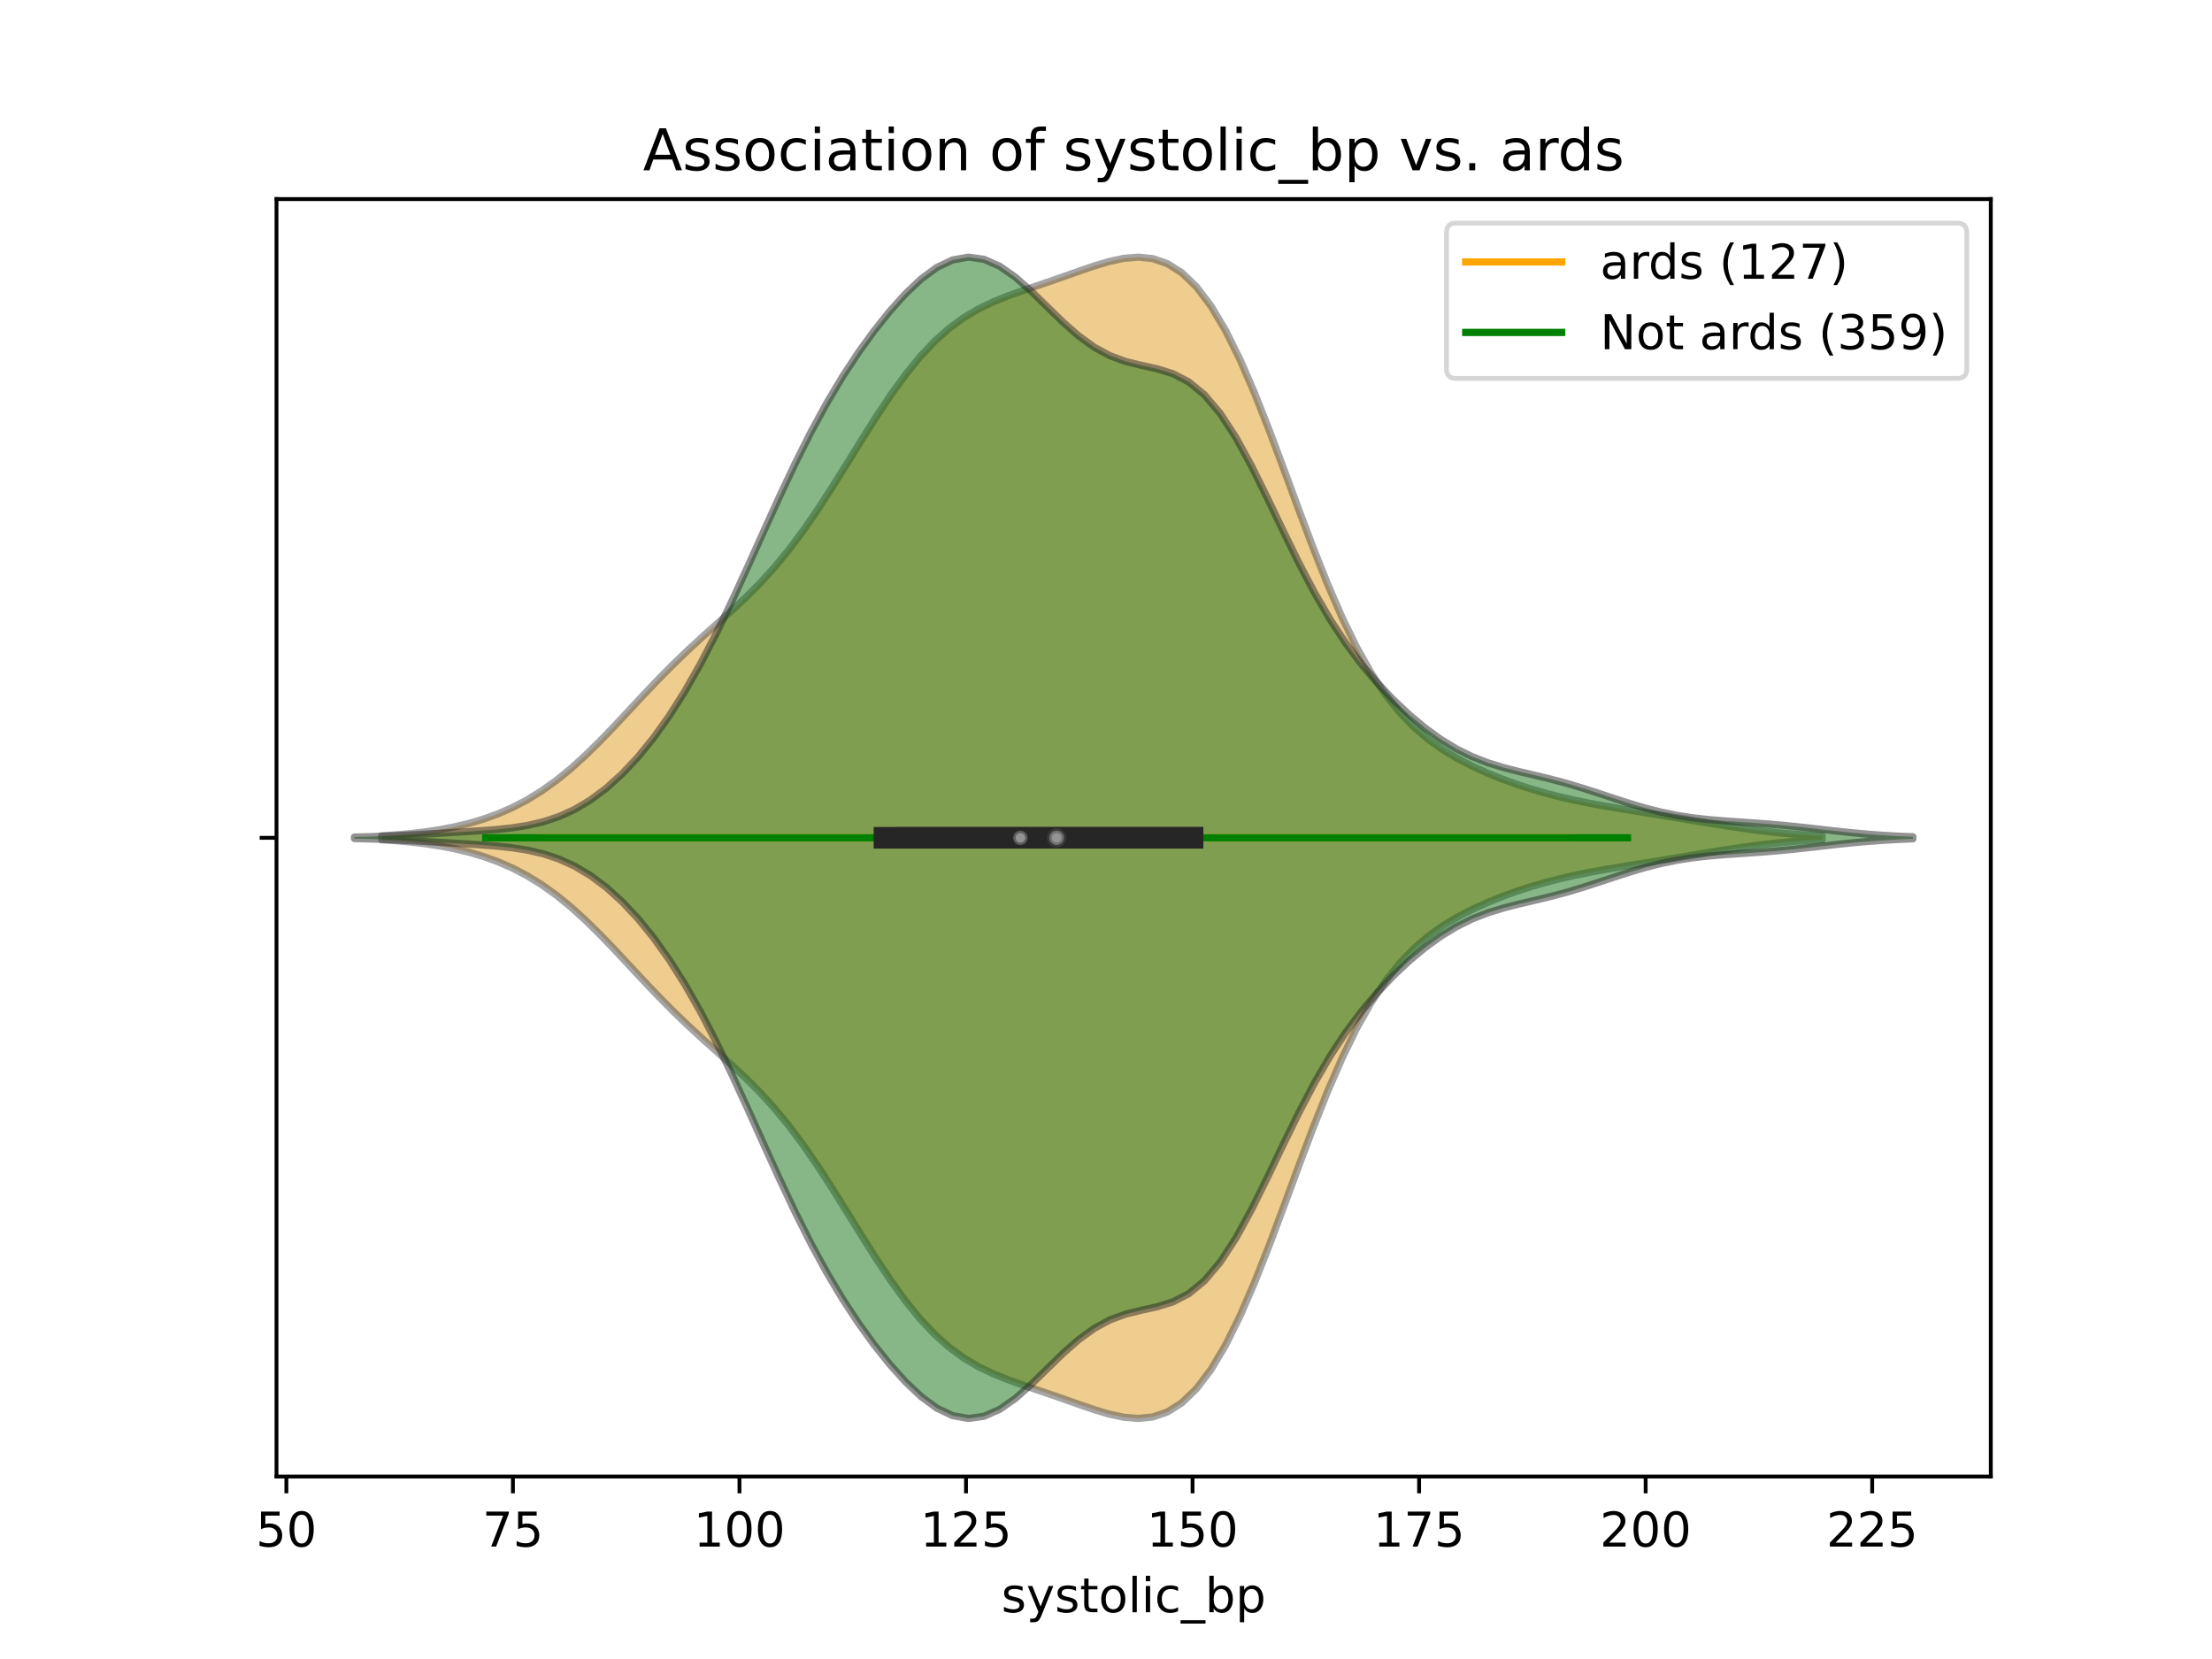<?xml version="1.0" encoding="utf-8" standalone="no"?>
<!DOCTYPE svg PUBLIC "-//W3C//DTD SVG 1.1//EN"
  "http://www.w3.org/Graphics/SVG/1.1/DTD/svg11.dtd">
<!-- Created with matplotlib (https://matplotlib.org/) -->
<svg height="345.6pt" version="1.1" viewBox="0 0 460.8 345.6" width="460.8pt" xmlns="http://www.w3.org/2000/svg" xmlns:xlink="http://www.w3.org/1999/xlink">
 <defs>
  <style type="text/css">
*{stroke-linecap:butt;stroke-linejoin:round;}
  </style>
 </defs>
 <g id="figure_1">
  <g id="patch_1">
   <path d="M 0 345.6 
L 460.8 345.6 
L 460.8 0 
L 0 0 
z
" style="fill:#ffffff;"/>
  </g>
  <g id="axes_1">
   <g id="patch_2">
    <path d="M 57.6 307.584 
L 414.72 307.584 
L 414.72 41.472 
L 57.6 41.472 
z
" style="fill:#ffffff;"/>
   </g>
   <g id="PolyCollection_1">
    <defs>
     <path d="M 79.516 -170.651 
L 79.516 -171.493 
L 82.547 -171.69 
L 85.578 -171.958 
L 88.609 -172.311 
L 91.64 -172.768 
L 94.671 -173.348 
L 97.702 -174.074 
L 100.734 -174.972 
L 103.765 -176.069 
L 106.796 -177.396 
L 109.827 -178.981 
L 112.858 -180.85 
L 115.889 -183.017 
L 118.92 -185.483 
L 121.951 -188.227 
L 124.982 -191.206 
L 128.013 -194.356 
L 131.044 -197.599 
L 134.075 -200.851 
L 137.106 -204.036 
L 140.137 -207.101 
L 143.168 -210.023 
L 146.199 -212.814 
L 149.23 -215.529 
L 152.261 -218.249 
L 155.292 -221.076 
L 158.323 -224.111 
L 161.354 -227.443 
L 164.385 -231.131 
L 167.417 -235.192 
L 170.448 -239.6 
L 173.479 -244.285 
L 176.51 -249.14 
L 179.541 -254.033 
L 182.572 -258.821 
L 185.603 -263.366 
L 188.634 -267.547 
L 191.665 -271.275 
L 194.696 -274.498 
L 197.727 -277.206 
L 200.758 -279.427 
L 203.789 -281.225 
L 206.82 -282.687 
L 209.851 -283.913 
L 212.882 -284.999 
L 215.913 -286.029 
L 218.944 -287.061 
L 221.975 -288.12 
L 225.006 -289.193 
L 228.037 -290.225 
L 231.068 -291.129 
L 234.1 -291.78 
L 237.131 -292.032 
L 240.162 -291.72 
L 243.193 -290.68 
L 246.224 -288.759 
L 249.255 -285.835 
L 252.286 -281.834 
L 255.317 -276.745 
L 258.348 -270.631 
L 261.379 -263.632 
L 264.41 -255.956 
L 267.441 -247.867 
L 270.472 -239.653 
L 273.503 -231.606 
L 276.534 -223.987 
L 279.565 -217.002 
L 282.596 -210.79 
L 285.627 -205.414 
L 288.658 -200.868 
L 291.689 -197.088 
L 294.72 -193.976 
L 297.751 -191.413 
L 300.783 -189.282 
L 303.814 -187.478 
L 306.845 -185.919 
L 309.876 -184.547 
L 312.907 -183.323 
L 315.938 -182.224 
L 318.969 -181.241 
L 322 -180.363 
L 325.031 -179.585 
L 328.062 -178.895 
L 331.093 -178.281 
L 334.124 -177.725 
L 337.155 -177.209 
L 340.186 -176.716 
L 343.217 -176.23 
L 346.248 -175.74 
L 349.279 -175.244 
L 352.31 -174.74 
L 355.341 -174.237 
L 358.372 -173.745 
L 361.403 -173.277 
L 364.435 -172.845 
L 367.466 -172.46 
L 370.497 -172.129 
L 373.528 -171.853 
L 376.559 -171.632 
L 379.59 -171.462 
L 379.59 -170.682 
L 379.59 -170.682 
L 376.559 -170.512 
L 373.528 -170.291 
L 370.497 -170.015 
L 367.466 -169.684 
L 364.435 -169.299 
L 361.403 -168.867 
L 358.372 -168.399 
L 355.341 -167.907 
L 352.31 -167.404 
L 349.279 -166.9 
L 346.248 -166.404 
L 343.217 -165.914 
L 340.186 -165.428 
L 337.155 -164.935 
L 334.124 -164.419 
L 331.093 -163.863 
L 328.062 -163.249 
L 325.031 -162.559 
L 322 -161.781 
L 318.969 -160.903 
L 315.938 -159.92 
L 312.907 -158.821 
L 309.876 -157.597 
L 306.845 -156.225 
L 303.814 -154.666 
L 300.783 -152.862 
L 297.751 -150.731 
L 294.72 -148.168 
L 291.689 -145.056 
L 288.658 -141.276 
L 285.627 -136.73 
L 282.596 -131.354 
L 279.565 -125.142 
L 276.534 -118.157 
L 273.503 -110.538 
L 270.472 -102.491 
L 267.441 -94.277 
L 264.41 -86.188 
L 261.379 -78.512 
L 258.348 -71.513 
L 255.317 -65.399 
L 252.286 -60.31 
L 249.255 -56.309 
L 246.224 -53.385 
L 243.193 -51.464 
L 240.162 -50.424 
L 237.131 -50.112 
L 234.1 -50.364 
L 231.068 -51.015 
L 228.037 -51.919 
L 225.006 -52.951 
L 221.975 -54.024 
L 218.944 -55.083 
L 215.913 -56.115 
L 212.882 -57.145 
L 209.851 -58.231 
L 206.82 -59.457 
L 203.789 -60.919 
L 200.758 -62.717 
L 197.727 -64.938 
L 194.696 -67.646 
L 191.665 -70.869 
L 188.634 -74.597 
L 185.603 -78.778 
L 182.572 -83.323 
L 179.541 -88.111 
L 176.51 -93.004 
L 173.479 -97.859 
L 170.448 -102.544 
L 167.417 -106.952 
L 164.385 -111.013 
L 161.354 -114.701 
L 158.323 -118.033 
L 155.292 -121.068 
L 152.261 -123.895 
L 149.23 -126.615 
L 146.199 -129.33 
L 143.168 -132.121 
L 140.137 -135.043 
L 137.106 -138.108 
L 134.075 -141.293 
L 131.044 -144.545 
L 128.013 -147.788 
L 124.982 -150.938 
L 121.951 -153.917 
L 118.92 -156.661 
L 115.889 -159.127 
L 112.858 -161.294 
L 109.827 -163.163 
L 106.796 -164.748 
L 103.765 -166.075 
L 100.734 -167.172 
L 97.702 -168.07 
L 94.671 -168.796 
L 91.64 -169.376 
L 88.609 -169.833 
L 85.578 -170.186 
L 82.547 -170.454 
L 79.516 -170.651 
z
" id="mf2f2bcc947" style="stroke:#4c4c4c;stroke-opacity:0.5;stroke-width:1.5;"/>
    </defs>
    <g clip-path="url(#p8a8e9d935d)">
     <use style="fill:#df9c20;fill-opacity:0.5;stroke:#4c4c4c;stroke-opacity:0.5;stroke-width:1.5;" x="0" xlink:href="#mf2f2bcc947" y="345.6"/>
    </g>
   </g>
   <g id="PolyCollection_2">
    <defs>
     <path d="M 73.833 -170.918 
L 73.833 -171.226 
L 77.112 -171.314 
L 80.391 -171.432 
L 83.671 -171.579 
L 86.95 -171.751 
L 90.229 -171.938 
L 93.509 -172.131 
L 96.788 -172.328 
L 100.067 -172.538 
L 103.347 -172.791 
L 106.626 -173.138 
L 109.905 -173.65 
L 113.185 -174.409 
L 116.464 -175.5 
L 119.743 -176.996 
L 123.023 -178.953 
L 126.302 -181.403 
L 129.581 -184.367 
L 132.861 -187.856 
L 136.14 -191.885 
L 139.42 -196.474 
L 142.699 -201.646 
L 145.978 -207.406 
L 149.258 -213.724 
L 152.537 -220.518 
L 155.816 -227.646 
L 159.096 -234.918 
L 162.375 -242.124 
L 165.654 -249.066 
L 168.934 -255.589 
L 172.213 -261.606 
L 175.492 -267.097 
L 178.772 -272.088 
L 182.051 -276.626 
L 185.33 -280.733 
L 188.61 -284.381 
L 191.889 -287.48 
L 195.168 -289.89 
L 198.448 -291.451 
L 201.727 -292.032 
L 205.006 -291.575 
L 208.286 -290.121 
L 211.565 -287.821 
L 214.844 -284.917 
L 218.124 -281.713 
L 221.403 -278.524 
L 224.682 -275.635 
L 227.962 -273.256 
L 231.241 -271.486 
L 234.52 -270.287 
L 237.8 -269.48 
L 241.079 -268.759 
L 244.358 -267.743 
L 247.638 -266.042 
L 250.917 -263.342 
L 254.196 -259.469 
L 257.476 -254.438 
L 260.755 -248.447 
L 264.034 -241.831 
L 267.314 -234.992 
L 270.593 -228.31 
L 273.872 -222.075 
L 277.152 -216.453 
L 280.431 -211.485 
L 283.71 -207.117 
L 286.99 -203.256 
L 290.269 -199.811 
L 293.548 -196.726 
L 296.828 -193.985 
L 300.107 -191.605 
L 303.386 -189.603 
L 306.666 -187.981 
L 309.945 -186.702 
L 313.224 -185.693 
L 316.504 -184.857 
L 319.783 -184.087 
L 323.062 -183.294 
L 326.342 -182.419 
L 329.621 -181.443 
L 332.9 -180.386 
L 336.18 -179.295 
L 339.459 -178.234 
L 342.739 -177.264 
L 346.018 -176.432 
L 349.297 -175.76 
L 352.577 -175.249 
L 355.856 -174.875 
L 359.135 -174.598 
L 362.415 -174.371 
L 365.694 -174.149 
L 368.973 -173.899 
L 372.253 -173.604 
L 375.532 -173.263 
L 378.811 -172.893 
L 382.091 -172.52 
L 385.37 -172.17 
L 388.649 -171.863 
L 391.929 -171.614 
L 395.208 -171.424 
L 398.487 -171.289 
L 398.487 -170.855 
L 398.487 -170.855 
L 395.208 -170.72 
L 391.929 -170.53 
L 388.649 -170.281 
L 385.37 -169.974 
L 382.091 -169.624 
L 378.811 -169.251 
L 375.532 -168.881 
L 372.253 -168.54 
L 368.973 -168.245 
L 365.694 -167.995 
L 362.415 -167.773 
L 359.135 -167.546 
L 355.856 -167.269 
L 352.577 -166.895 
L 349.297 -166.384 
L 346.018 -165.712 
L 342.739 -164.88 
L 339.459 -163.91 
L 336.18 -162.849 
L 332.9 -161.758 
L 329.621 -160.701 
L 326.342 -159.725 
L 323.062 -158.85 
L 319.783 -158.057 
L 316.504 -157.287 
L 313.224 -156.451 
L 309.945 -155.442 
L 306.666 -154.163 
L 303.386 -152.541 
L 300.107 -150.539 
L 296.828 -148.159 
L 293.548 -145.418 
L 290.269 -142.333 
L 286.99 -138.888 
L 283.71 -135.027 
L 280.431 -130.659 
L 277.152 -125.691 
L 273.872 -120.069 
L 270.593 -113.834 
L 267.314 -107.152 
L 264.034 -100.313 
L 260.755 -93.697 
L 257.476 -87.706 
L 254.196 -82.675 
L 250.917 -78.802 
L 247.638 -76.102 
L 244.358 -74.401 
L 241.079 -73.385 
L 237.8 -72.664 
L 234.52 -71.857 
L 231.241 -70.658 
L 227.962 -68.888 
L 224.682 -66.509 
L 221.403 -63.62 
L 218.124 -60.431 
L 214.844 -57.227 
L 211.565 -54.323 
L 208.286 -52.023 
L 205.006 -50.569 
L 201.727 -50.112 
L 198.448 -50.693 
L 195.168 -52.254 
L 191.889 -54.664 
L 188.61 -57.763 
L 185.33 -61.411 
L 182.051 -65.518 
L 178.772 -70.056 
L 175.492 -75.047 
L 172.213 -80.538 
L 168.934 -86.555 
L 165.654 -93.078 
L 162.375 -100.02 
L 159.096 -107.226 
L 155.816 -114.498 
L 152.537 -121.626 
L 149.258 -128.42 
L 145.978 -134.738 
L 142.699 -140.498 
L 139.42 -145.67 
L 136.14 -150.259 
L 132.861 -154.288 
L 129.581 -157.777 
L 126.302 -160.741 
L 123.023 -163.191 
L 119.743 -165.148 
L 116.464 -166.644 
L 113.185 -167.735 
L 109.905 -168.494 
L 106.626 -169.006 
L 103.347 -169.353 
L 100.067 -169.606 
L 96.788 -169.816 
L 93.509 -170.013 
L 90.229 -170.206 
L 86.95 -170.393 
L 83.671 -170.565 
L 80.391 -170.712 
L 77.112 -170.83 
L 73.833 -170.918 
z
" id="m8d5983b6c8" style="stroke:#262626;stroke-opacity:0.5;stroke-width:1.5;"/>
    </defs>
    <g clip-path="url(#p8a8e9d935d)">
     <use style="fill:#107010;fill-opacity:0.5;stroke:#262626;stroke-opacity:0.5;stroke-width:1.5;" x="0" xlink:href="#m8d5983b6c8" y="345.6"/>
    </g>
   </g>
   <g id="matplotlib.axis_1">
    <g id="xtick_1">
     <g id="line2d_1">
      <defs>
       <path d="M 0 0 
L 0 3.5 
" id="m96315cc941" style="stroke:#000000;stroke-width:0.8;"/>
      </defs>
      <g>
       <use style="stroke:#000000;stroke-width:0.8;" x="59.658" xlink:href="#m96315cc941" y="307.584"/>
      </g>
     </g>
     <g id="text_1">
      <!-- 50 -->
      <defs>
       <path d="M 10.797 72.906 
L 49.516 72.906 
L 49.516 64.594 
L 19.828 64.594 
L 19.828 46.734 
Q 21.969 47.469 24.109 47.828 
Q 26.266 48.188 28.422 48.188 
Q 40.625 48.188 47.75 41.5 
Q 54.891 34.812 54.891 23.391 
Q 54.891 11.625 47.562 5.094 
Q 40.234 -1.422 26.906 -1.422 
Q 22.312 -1.422 17.547 -0.641 
Q 12.797 0.141 7.719 1.703 
L 7.719 11.625 
Q 12.109 9.234 16.797 8.062 
Q 21.484 6.891 26.703 6.891 
Q 35.156 6.891 40.078 11.328 
Q 45.016 15.766 45.016 23.391 
Q 45.016 31 40.078 35.438 
Q 35.156 39.891 26.703 39.891 
Q 22.75 39.891 18.812 39.016 
Q 14.891 38.141 10.797 36.281 
z
" id="DejaVuSans-53"/>
       <path d="M 31.781 66.406 
Q 24.172 66.406 20.328 58.906 
Q 16.5 51.422 16.5 36.375 
Q 16.5 21.391 20.328 13.891 
Q 24.172 6.391 31.781 6.391 
Q 39.453 6.391 43.281 13.891 
Q 47.125 21.391 47.125 36.375 
Q 47.125 51.422 43.281 58.906 
Q 39.453 66.406 31.781 66.406 
z
M 31.781 74.219 
Q 44.047 74.219 50.516 64.516 
Q 56.984 54.828 56.984 36.375 
Q 56.984 17.969 50.516 8.266 
Q 44.047 -1.422 31.781 -1.422 
Q 19.531 -1.422 13.062 8.266 
Q 6.594 17.969 6.594 36.375 
Q 6.594 54.828 13.062 64.516 
Q 19.531 74.219 31.781 74.219 
z
" id="DejaVuSans-48"/>
      </defs>
      <g transform="translate(53.295 322.182)scale(0.1 -0.1)">
       <use xlink:href="#DejaVuSans-53"/>
       <use x="63.623" xlink:href="#DejaVuSans-48"/>
      </g>
     </g>
    </g>
    <g id="xtick_2">
     <g id="line2d_2">
      <g>
       <use style="stroke:#000000;stroke-width:0.8;" x="106.851" xlink:href="#m96315cc941" y="307.584"/>
      </g>
     </g>
     <g id="text_2">
      <!-- 75 -->
      <defs>
       <path d="M 8.203 72.906 
L 55.078 72.906 
L 55.078 68.703 
L 28.609 0 
L 18.312 0 
L 43.219 64.594 
L 8.203 64.594 
z
" id="DejaVuSans-55"/>
      </defs>
      <g transform="translate(100.488 322.182)scale(0.1 -0.1)">
       <use xlink:href="#DejaVuSans-55"/>
       <use x="63.623" xlink:href="#DejaVuSans-53"/>
      </g>
     </g>
    </g>
    <g id="xtick_3">
     <g id="line2d_3">
      <g>
       <use style="stroke:#000000;stroke-width:0.8;" x="154.044" xlink:href="#m96315cc941" y="307.584"/>
      </g>
     </g>
     <g id="text_3">
      <!-- 100 -->
      <defs>
       <path d="M 12.406 8.297 
L 28.516 8.297 
L 28.516 63.922 
L 10.984 60.406 
L 10.984 69.391 
L 28.422 72.906 
L 38.281 72.906 
L 38.281 8.297 
L 54.391 8.297 
L 54.391 0 
L 12.406 0 
z
" id="DejaVuSans-49"/>
      </defs>
      <g transform="translate(144.5 322.182)scale(0.1 -0.1)">
       <use xlink:href="#DejaVuSans-49"/>
       <use x="63.623" xlink:href="#DejaVuSans-48"/>
       <use x="127.246" xlink:href="#DejaVuSans-48"/>
      </g>
     </g>
    </g>
    <g id="xtick_4">
     <g id="line2d_4">
      <g>
       <use style="stroke:#000000;stroke-width:0.8;" x="201.237" xlink:href="#m96315cc941" y="307.584"/>
      </g>
     </g>
     <g id="text_4">
      <!-- 125 -->
      <defs>
       <path d="M 19.188 8.297 
L 53.609 8.297 
L 53.609 0 
L 7.328 0 
L 7.328 8.297 
Q 12.938 14.109 22.625 23.891 
Q 32.328 33.688 34.812 36.531 
Q 39.547 41.844 41.422 45.531 
Q 43.312 49.219 43.312 52.781 
Q 43.312 58.594 39.234 62.25 
Q 35.156 65.922 28.609 65.922 
Q 23.969 65.922 18.812 64.312 
Q 13.672 62.703 7.812 59.422 
L 7.812 69.391 
Q 13.766 71.781 18.938 73 
Q 24.125 74.219 28.422 74.219 
Q 39.75 74.219 46.484 68.547 
Q 53.219 62.891 53.219 53.422 
Q 53.219 48.922 51.531 44.891 
Q 49.859 40.875 45.406 35.406 
Q 44.188 33.984 37.641 27.219 
Q 31.109 20.453 19.188 8.297 
z
" id="DejaVuSans-50"/>
      </defs>
      <g transform="translate(191.693 322.182)scale(0.1 -0.1)">
       <use xlink:href="#DejaVuSans-49"/>
       <use x="63.623" xlink:href="#DejaVuSans-50"/>
       <use x="127.246" xlink:href="#DejaVuSans-53"/>
      </g>
     </g>
    </g>
    <g id="xtick_5">
     <g id="line2d_5">
      <g>
       <use style="stroke:#000000;stroke-width:0.8;" x="248.43" xlink:href="#m96315cc941" y="307.584"/>
      </g>
     </g>
     <g id="text_5">
      <!-- 150 -->
      <g transform="translate(238.886 322.182)scale(0.1 -0.1)">
       <use xlink:href="#DejaVuSans-49"/>
       <use x="63.623" xlink:href="#DejaVuSans-53"/>
       <use x="127.246" xlink:href="#DejaVuSans-48"/>
      </g>
     </g>
    </g>
    <g id="xtick_6">
     <g id="line2d_6">
      <g>
       <use style="stroke:#000000;stroke-width:0.8;" x="295.623" xlink:href="#m96315cc941" y="307.584"/>
      </g>
     </g>
     <g id="text_6">
      <!-- 175 -->
      <g transform="translate(286.08 322.182)scale(0.1 -0.1)">
       <use xlink:href="#DejaVuSans-49"/>
       <use x="63.623" xlink:href="#DejaVuSans-55"/>
       <use x="127.246" xlink:href="#DejaVuSans-53"/>
      </g>
     </g>
    </g>
    <g id="xtick_7">
     <g id="line2d_7">
      <g>
       <use style="stroke:#000000;stroke-width:0.8;" x="342.817" xlink:href="#m96315cc941" y="307.584"/>
      </g>
     </g>
     <g id="text_7">
      <!-- 200 -->
      <g transform="translate(333.273 322.182)scale(0.1 -0.1)">
       <use xlink:href="#DejaVuSans-50"/>
       <use x="63.623" xlink:href="#DejaVuSans-48"/>
       <use x="127.246" xlink:href="#DejaVuSans-48"/>
      </g>
     </g>
    </g>
    <g id="xtick_8">
     <g id="line2d_8">
      <g>
       <use style="stroke:#000000;stroke-width:0.8;" x="390.01" xlink:href="#m96315cc941" y="307.584"/>
      </g>
     </g>
     <g id="text_8">
      <!-- 225 -->
      <g transform="translate(380.466 322.182)scale(0.1 -0.1)">
       <use xlink:href="#DejaVuSans-50"/>
       <use x="63.623" xlink:href="#DejaVuSans-50"/>
       <use x="127.246" xlink:href="#DejaVuSans-53"/>
      </g>
     </g>
    </g>
    <g id="text_9">
     <!-- systolic_bp -->
     <defs>
      <path d="M 44.281 53.078 
L 44.281 44.578 
Q 40.484 46.531 36.375 47.5 
Q 32.281 48.484 27.875 48.484 
Q 21.188 48.484 17.844 46.438 
Q 14.5 44.391 14.5 40.281 
Q 14.5 37.156 16.891 35.375 
Q 19.281 33.594 26.516 31.984 
L 29.594 31.297 
Q 39.156 29.25 43.188 25.516 
Q 47.219 21.781 47.219 15.094 
Q 47.219 7.469 41.188 3.016 
Q 35.156 -1.422 24.609 -1.422 
Q 20.219 -1.422 15.453 -0.562 
Q 10.688 0.297 5.422 2 
L 5.422 11.281 
Q 10.406 8.688 15.234 7.391 
Q 20.062 6.109 24.812 6.109 
Q 31.156 6.109 34.562 8.281 
Q 37.984 10.453 37.984 14.406 
Q 37.984 18.062 35.516 20.016 
Q 33.062 21.969 24.703 23.781 
L 21.578 24.516 
Q 13.234 26.266 9.516 29.906 
Q 5.812 33.547 5.812 39.891 
Q 5.812 47.609 11.281 51.797 
Q 16.75 56 26.812 56 
Q 31.781 56 36.172 55.266 
Q 40.578 54.547 44.281 53.078 
z
" id="DejaVuSans-115"/>
      <path d="M 32.172 -5.078 
Q 28.375 -14.844 24.75 -17.812 
Q 21.141 -20.797 15.094 -20.797 
L 7.906 -20.797 
L 7.906 -13.281 
L 13.188 -13.281 
Q 16.891 -13.281 18.938 -11.516 
Q 21 -9.766 23.484 -3.219 
L 25.094 0.875 
L 2.984 54.688 
L 12.5 54.688 
L 29.594 11.922 
L 46.688 54.688 
L 56.203 54.688 
z
" id="DejaVuSans-121"/>
      <path d="M 18.312 70.219 
L 18.312 54.688 
L 36.812 54.688 
L 36.812 47.703 
L 18.312 47.703 
L 18.312 18.016 
Q 18.312 11.328 20.141 9.422 
Q 21.969 7.516 27.594 7.516 
L 36.812 7.516 
L 36.812 0 
L 27.594 0 
Q 17.188 0 13.234 3.875 
Q 9.281 7.766 9.281 18.016 
L 9.281 47.703 
L 2.688 47.703 
L 2.688 54.688 
L 9.281 54.688 
L 9.281 70.219 
z
" id="DejaVuSans-116"/>
      <path d="M 30.609 48.391 
Q 23.391 48.391 19.188 42.75 
Q 14.984 37.109 14.984 27.297 
Q 14.984 17.484 19.156 11.844 
Q 23.344 6.203 30.609 6.203 
Q 37.797 6.203 41.984 11.859 
Q 46.188 17.531 46.188 27.297 
Q 46.188 37.016 41.984 42.703 
Q 37.797 48.391 30.609 48.391 
z
M 30.609 56 
Q 42.328 56 49.016 48.375 
Q 55.719 40.766 55.719 27.297 
Q 55.719 13.875 49.016 6.219 
Q 42.328 -1.422 30.609 -1.422 
Q 18.844 -1.422 12.172 6.219 
Q 5.516 13.875 5.516 27.297 
Q 5.516 40.766 12.172 48.375 
Q 18.844 56 30.609 56 
z
" id="DejaVuSans-111"/>
      <path d="M 9.422 75.984 
L 18.406 75.984 
L 18.406 0 
L 9.422 0 
z
" id="DejaVuSans-108"/>
      <path d="M 9.422 54.688 
L 18.406 54.688 
L 18.406 0 
L 9.422 0 
z
M 9.422 75.984 
L 18.406 75.984 
L 18.406 64.594 
L 9.422 64.594 
z
" id="DejaVuSans-105"/>
      <path d="M 48.781 52.594 
L 48.781 44.188 
Q 44.969 46.297 41.141 47.344 
Q 37.312 48.391 33.406 48.391 
Q 24.656 48.391 19.812 42.844 
Q 14.984 37.312 14.984 27.297 
Q 14.984 17.281 19.812 11.734 
Q 24.656 6.203 33.406 6.203 
Q 37.312 6.203 41.141 7.25 
Q 44.969 8.297 48.781 10.406 
L 48.781 2.094 
Q 45.016 0.344 40.984 -0.531 
Q 36.969 -1.422 32.422 -1.422 
Q 20.062 -1.422 12.781 6.344 
Q 5.516 14.109 5.516 27.297 
Q 5.516 40.672 12.859 48.328 
Q 20.219 56 33.016 56 
Q 37.156 56 41.109 55.141 
Q 45.062 54.297 48.781 52.594 
z
" id="DejaVuSans-99"/>
      <path d="M 50.984 -16.609 
L 50.984 -23.578 
L -0.984 -23.578 
L -0.984 -16.609 
z
" id="DejaVuSans-95"/>
      <path d="M 48.688 27.297 
Q 48.688 37.203 44.609 42.844 
Q 40.531 48.484 33.406 48.484 
Q 26.266 48.484 22.188 42.844 
Q 18.109 37.203 18.109 27.297 
Q 18.109 17.391 22.188 11.75 
Q 26.266 6.109 33.406 6.109 
Q 40.531 6.109 44.609 11.75 
Q 48.688 17.391 48.688 27.297 
z
M 18.109 46.391 
Q 20.953 51.266 25.266 53.625 
Q 29.594 56 35.594 56 
Q 45.562 56 51.781 48.094 
Q 58.016 40.188 58.016 27.297 
Q 58.016 14.406 51.781 6.484 
Q 45.562 -1.422 35.594 -1.422 
Q 29.594 -1.422 25.266 0.953 
Q 20.953 3.328 18.109 8.203 
L 18.109 0 
L 9.078 0 
L 9.078 75.984 
L 18.109 75.984 
z
" id="DejaVuSans-98"/>
      <path d="M 18.109 8.203 
L 18.109 -20.797 
L 9.078 -20.797 
L 9.078 54.688 
L 18.109 54.688 
L 18.109 46.391 
Q 20.953 51.266 25.266 53.625 
Q 29.594 56 35.594 56 
Q 45.562 56 51.781 48.094 
Q 58.016 40.188 58.016 27.297 
Q 58.016 14.406 51.781 6.484 
Q 45.562 -1.422 35.594 -1.422 
Q 29.594 -1.422 25.266 0.953 
Q 20.953 3.328 18.109 8.203 
z
M 48.688 27.297 
Q 48.688 37.203 44.609 42.844 
Q 40.531 48.484 33.406 48.484 
Q 26.266 48.484 22.188 42.844 
Q 18.109 37.203 18.109 27.297 
Q 18.109 17.391 22.188 11.75 
Q 26.266 6.109 33.406 6.109 
Q 40.531 6.109 44.609 11.75 
Q 48.688 17.391 48.688 27.297 
z
" id="DejaVuSans-112"/>
     </defs>
     <g transform="translate(208.596 335.861)scale(0.1 -0.1)">
      <use xlink:href="#DejaVuSans-115"/>
      <use x="52.1" xlink:href="#DejaVuSans-121"/>
      <use x="111.279" xlink:href="#DejaVuSans-115"/>
      <use x="163.379" xlink:href="#DejaVuSans-116"/>
      <use x="202.588" xlink:href="#DejaVuSans-111"/>
      <use x="263.77" xlink:href="#DejaVuSans-108"/>
      <use x="291.553" xlink:href="#DejaVuSans-105"/>
      <use x="319.336" xlink:href="#DejaVuSans-99"/>
      <use x="374.316" xlink:href="#DejaVuSans-95"/>
      <use x="424.316" xlink:href="#DejaVuSans-98"/>
      <use x="487.793" xlink:href="#DejaVuSans-112"/>
     </g>
    </g>
   </g>
   <g id="matplotlib.axis_2">
    <g id="ytick_1">
     <g id="line2d_9">
      <defs>
       <path d="M 0 0 
L -3.5 0 
" id="m5b364af16c" style="stroke:#000000;stroke-width:0.8;"/>
      </defs>
      <g>
       <use style="stroke:#000000;stroke-width:0.8;" x="57.6" xlink:href="#m5b364af16c" y="174.528"/>
      </g>
     </g>
    </g>
   </g>
   <g id="line2d_10">
    <path clip-path="url(#p8a8e9d935d)" d="M 112.514 174.528 
L 327.715 174.528 
" style="fill:none;stroke:#ffa500;stroke-linecap:square;stroke-width:1.5;"/>
   </g>
   <g id="line2d_11">
    <path clip-path="url(#p8a8e9d935d)" d="M 188.967 174.528 
L 248.43 174.528 
" style="fill:none;stroke:#4c4c4c;stroke-linecap:square;stroke-width:4.5;"/>
   </g>
   <g id="line2d_12">
    <path clip-path="url(#p8a8e9d935d)" d="M 101.188 174.528 
L 339.041 174.528 
" style="fill:none;stroke:#008000;stroke-linecap:square;stroke-width:1.5;"/>
   </g>
   <g id="line2d_13">
    <path clip-path="url(#p8a8e9d935d)" d="M 184.248 174.528 
L 248.43 174.528 
" style="fill:none;stroke:#262626;stroke-linecap:square;stroke-width:4.5;"/>
   </g>
   <g id="patch_3">
    <path d="M 57.6 307.584 
L 57.6 41.472 
" style="fill:none;stroke:#000000;stroke-linecap:square;stroke-linejoin:miter;stroke-width:0.8;"/>
   </g>
   <g id="patch_4">
    <path d="M 414.72 307.584 
L 414.72 41.472 
" style="fill:none;stroke:#000000;stroke-linecap:square;stroke-linejoin:miter;stroke-width:0.8;"/>
   </g>
   <g id="patch_5">
    <path d="M 57.6 307.584 
L 414.72 307.584 
" style="fill:none;stroke:#000000;stroke-linecap:square;stroke-linejoin:miter;stroke-width:0.8;"/>
   </g>
   <g id="patch_6">
    <path d="M 57.6 41.472 
L 414.72 41.472 
" style="fill:none;stroke:#000000;stroke-linecap:square;stroke-linejoin:miter;stroke-width:0.8;"/>
   </g>
   <g id="PathCollection_1">
    <defs>
     <path d="M 0 1.5 
C 0.398 1.5 0.779 1.342 1.061 1.061 
C 1.342 0.779 1.5 0.398 1.5 0 
C 1.5 -0.398 1.342 -0.779 1.061 -1.061 
C 0.779 -1.342 0.398 -1.5 0 -1.5 
C -0.398 -1.5 -0.779 -1.342 -1.061 -1.061 
C -1.342 -0.779 -1.5 -0.398 -1.5 0 
C -1.5 0.398 -1.342 0.779 -1.061 1.061 
C -0.779 1.342 -0.398 1.5 0 1.5 
z
" id="m9cf194d636" style="stroke:#4c4c4c;stroke-opacity:0.5;"/>
    </defs>
    <g clip-path="url(#p8a8e9d935d)">
     <use style="fill:#ffffff;fill-opacity:0.5;stroke:#4c4c4c;stroke-opacity:0.5;" x="220.114" xlink:href="#m9cf194d636" y="174.528"/>
    </g>
   </g>
   <g id="PathCollection_2">
    <defs>
     <path d="M 0 1.5 
C 0.398 1.5 0.779 1.342 1.061 1.061 
C 1.342 0.779 1.5 0.398 1.5 0 
C 1.5 -0.398 1.342 -0.779 1.061 -1.061 
C 0.779 -1.342 0.398 -1.5 0 -1.5 
C -0.398 -1.5 -0.779 -1.342 -1.061 -1.061 
C -1.342 -0.779 -1.5 -0.398 -1.5 0 
C -1.5 0.398 -1.342 0.779 -1.061 1.061 
C -0.779 1.342 -0.398 1.5 0 1.5 
z
" id="m577da1b897" style="stroke:#262626;stroke-opacity:0.5;"/>
    </defs>
    <g clip-path="url(#p8a8e9d935d)">
     <use style="fill:#ffffff;fill-opacity:0.5;stroke:#262626;stroke-opacity:0.5;" x="212.563" xlink:href="#m577da1b897" y="174.528"/>
    </g>
   </g>
   <g id="text_10">
    <!-- Association of systolic_bp vs. ards -->
    <defs>
     <path d="M 34.188 63.188 
L 20.797 26.906 
L 47.609 26.906 
z
M 28.609 72.906 
L 39.797 72.906 
L 67.578 0 
L 57.328 0 
L 50.688 18.703 
L 17.828 18.703 
L 11.188 0 
L 0.781 0 
z
" id="DejaVuSans-65"/>
     <path d="M 34.281 27.484 
Q 23.391 27.484 19.188 25 
Q 14.984 22.516 14.984 16.5 
Q 14.984 11.719 18.141 8.906 
Q 21.297 6.109 26.703 6.109 
Q 34.188 6.109 38.703 11.406 
Q 43.219 16.703 43.219 25.484 
L 43.219 27.484 
z
M 52.203 31.203 
L 52.203 0 
L 43.219 0 
L 43.219 8.297 
Q 40.141 3.328 35.547 0.953 
Q 30.953 -1.422 24.312 -1.422 
Q 15.922 -1.422 10.953 3.297 
Q 6 8.016 6 15.922 
Q 6 25.141 12.172 29.828 
Q 18.359 34.516 30.609 34.516 
L 43.219 34.516 
L 43.219 35.406 
Q 43.219 41.609 39.141 45 
Q 35.062 48.391 27.688 48.391 
Q 23 48.391 18.547 47.266 
Q 14.109 46.141 10.016 43.891 
L 10.016 52.203 
Q 14.938 54.109 19.578 55.047 
Q 24.219 56 28.609 56 
Q 40.484 56 46.344 49.844 
Q 52.203 43.703 52.203 31.203 
z
" id="DejaVuSans-97"/>
     <path d="M 54.891 33.016 
L 54.891 0 
L 45.906 0 
L 45.906 32.719 
Q 45.906 40.484 42.875 44.328 
Q 39.844 48.188 33.797 48.188 
Q 26.516 48.188 22.312 43.547 
Q 18.109 38.922 18.109 30.906 
L 18.109 0 
L 9.078 0 
L 9.078 54.688 
L 18.109 54.688 
L 18.109 46.188 
Q 21.344 51.125 25.703 53.562 
Q 30.078 56 35.797 56 
Q 45.219 56 50.047 50.172 
Q 54.891 44.344 54.891 33.016 
z
" id="DejaVuSans-110"/>
     <path id="DejaVuSans-32"/>
     <path d="M 37.109 75.984 
L 37.109 68.5 
L 28.516 68.5 
Q 23.688 68.5 21.797 66.547 
Q 19.922 64.594 19.922 59.516 
L 19.922 54.688 
L 34.719 54.688 
L 34.719 47.703 
L 19.922 47.703 
L 19.922 0 
L 10.891 0 
L 10.891 47.703 
L 2.297 47.703 
L 2.297 54.688 
L 10.891 54.688 
L 10.891 58.5 
Q 10.891 67.625 15.141 71.797 
Q 19.391 75.984 28.609 75.984 
z
" id="DejaVuSans-102"/>
     <path d="M 2.984 54.688 
L 12.5 54.688 
L 29.594 8.797 
L 46.688 54.688 
L 56.203 54.688 
L 35.688 0 
L 23.484 0 
z
" id="DejaVuSans-118"/>
     <path d="M 10.688 12.406 
L 21 12.406 
L 21 0 
L 10.688 0 
z
" id="DejaVuSans-46"/>
     <path d="M 41.109 46.297 
Q 39.594 47.172 37.812 47.578 
Q 36.031 48 33.891 48 
Q 26.266 48 22.188 43.047 
Q 18.109 38.094 18.109 28.812 
L 18.109 0 
L 9.078 0 
L 9.078 54.688 
L 18.109 54.688 
L 18.109 46.188 
Q 20.953 51.172 25.484 53.578 
Q 30.031 56 36.531 56 
Q 37.453 56 38.578 55.875 
Q 39.703 55.766 41.062 55.516 
z
" id="DejaVuSans-114"/>
     <path d="M 45.406 46.391 
L 45.406 75.984 
L 54.391 75.984 
L 54.391 0 
L 45.406 0 
L 45.406 8.203 
Q 42.578 3.328 38.25 0.953 
Q 33.938 -1.422 27.875 -1.422 
Q 17.969 -1.422 11.734 6.484 
Q 5.516 14.406 5.516 27.297 
Q 5.516 40.188 11.734 48.094 
Q 17.969 56 27.875 56 
Q 33.938 56 38.25 53.625 
Q 42.578 51.266 45.406 46.391 
z
M 14.797 27.297 
Q 14.797 17.391 18.875 11.75 
Q 22.953 6.109 30.078 6.109 
Q 37.203 6.109 41.297 11.75 
Q 45.406 17.391 45.406 27.297 
Q 45.406 37.203 41.297 42.844 
Q 37.203 48.484 30.078 48.484 
Q 22.953 48.484 18.875 42.844 
Q 14.797 37.203 14.797 27.297 
z
" id="DejaVuSans-100"/>
    </defs>
    <g transform="translate(133.953 35.472)scale(0.12 -0.12)">
     <use xlink:href="#DejaVuSans-65"/>
     <use x="68.408" xlink:href="#DejaVuSans-115"/>
     <use x="120.508" xlink:href="#DejaVuSans-115"/>
     <use x="172.607" xlink:href="#DejaVuSans-111"/>
     <use x="233.789" xlink:href="#DejaVuSans-99"/>
     <use x="288.77" xlink:href="#DejaVuSans-105"/>
     <use x="316.553" xlink:href="#DejaVuSans-97"/>
     <use x="377.832" xlink:href="#DejaVuSans-116"/>
     <use x="417.041" xlink:href="#DejaVuSans-105"/>
     <use x="444.824" xlink:href="#DejaVuSans-111"/>
     <use x="506.006" xlink:href="#DejaVuSans-110"/>
     <use x="569.385" xlink:href="#DejaVuSans-32"/>
     <use x="601.172" xlink:href="#DejaVuSans-111"/>
     <use x="662.354" xlink:href="#DejaVuSans-102"/>
     <use x="697.559" xlink:href="#DejaVuSans-32"/>
     <use x="729.346" xlink:href="#DejaVuSans-115"/>
     <use x="781.445" xlink:href="#DejaVuSans-121"/>
     <use x="840.625" xlink:href="#DejaVuSans-115"/>
     <use x="892.725" xlink:href="#DejaVuSans-116"/>
     <use x="931.934" xlink:href="#DejaVuSans-111"/>
     <use x="993.115" xlink:href="#DejaVuSans-108"/>
     <use x="1020.898" xlink:href="#DejaVuSans-105"/>
     <use x="1048.682" xlink:href="#DejaVuSans-99"/>
     <use x="1103.662" xlink:href="#DejaVuSans-95"/>
     <use x="1153.662" xlink:href="#DejaVuSans-98"/>
     <use x="1217.139" xlink:href="#DejaVuSans-112"/>
     <use x="1280.615" xlink:href="#DejaVuSans-32"/>
     <use x="1312.402" xlink:href="#DejaVuSans-118"/>
     <use x="1371.582" xlink:href="#DejaVuSans-115"/>
     <use x="1423.682" xlink:href="#DejaVuSans-46"/>
     <use x="1455.469" xlink:href="#DejaVuSans-32"/>
     <use x="1487.256" xlink:href="#DejaVuSans-97"/>
     <use x="1548.535" xlink:href="#DejaVuSans-114"/>
     <use x="1587.898" xlink:href="#DejaVuSans-100"/>
     <use x="1651.375" xlink:href="#DejaVuSans-115"/>
    </g>
   </g>
   <g id="legend_1">
    <g id="patch_7">
     <path d="M 303.331 78.828 
L 407.72 78.828 
Q 409.72 78.828 409.72 76.828 
L 409.72 48.472 
Q 409.72 46.472 407.72 46.472 
L 303.331 46.472 
Q 301.331 46.472 301.331 48.472 
L 301.331 76.828 
Q 301.331 78.828 303.331 78.828 
z
" style="fill:#ffffff;opacity:0.8;stroke:#cccccc;stroke-linejoin:miter;"/>
    </g>
    <g id="line2d_14">
     <path d="M 305.331 54.57 
L 325.331 54.57 
" style="fill:none;stroke:#ffa500;stroke-linecap:square;stroke-width:1.5;"/>
    </g>
    <g id="line2d_15"/>
    <g id="text_11">
     <!-- ards (127) -->
     <defs>
      <path d="M 31 75.875 
Q 24.469 64.656 21.281 53.656 
Q 18.109 42.672 18.109 31.391 
Q 18.109 20.125 21.312 9.062 
Q 24.516 -2 31 -13.188 
L 23.188 -13.188 
Q 15.875 -1.703 12.234 9.375 
Q 8.594 20.453 8.594 31.391 
Q 8.594 42.281 12.203 53.312 
Q 15.828 64.359 23.188 75.875 
z
" id="DejaVuSans-40"/>
      <path d="M 8.016 75.875 
L 15.828 75.875 
Q 23.141 64.359 26.781 53.312 
Q 30.422 42.281 30.422 31.391 
Q 30.422 20.453 26.781 9.375 
Q 23.141 -1.703 15.828 -13.188 
L 8.016 -13.188 
Q 14.5 -2 17.703 9.062 
Q 20.906 20.125 20.906 31.391 
Q 20.906 42.672 17.703 53.656 
Q 14.5 64.656 8.016 75.875 
z
" id="DejaVuSans-41"/>
     </defs>
     <g transform="translate(333.331 58.07)scale(0.1 -0.1)">
      <use xlink:href="#DejaVuSans-97"/>
      <use x="61.279" xlink:href="#DejaVuSans-114"/>
      <use x="100.643" xlink:href="#DejaVuSans-100"/>
      <use x="164.119" xlink:href="#DejaVuSans-115"/>
      <use x="216.219" xlink:href="#DejaVuSans-32"/>
      <use x="248.006" xlink:href="#DejaVuSans-40"/>
      <use x="287.02" xlink:href="#DejaVuSans-49"/>
      <use x="350.643" xlink:href="#DejaVuSans-50"/>
      <use x="414.266" xlink:href="#DejaVuSans-55"/>
      <use x="477.889" xlink:href="#DejaVuSans-41"/>
     </g>
    </g>
    <g id="line2d_16">
     <path d="M 305.331 69.249 
L 325.331 69.249 
" style="fill:none;stroke:#008000;stroke-linecap:square;stroke-width:1.5;"/>
    </g>
    <g id="line2d_17"/>
    <g id="text_12">
     <!-- Not ards (359) -->
     <defs>
      <path d="M 9.812 72.906 
L 23.094 72.906 
L 55.422 11.922 
L 55.422 72.906 
L 64.984 72.906 
L 64.984 0 
L 51.703 0 
L 19.391 60.984 
L 19.391 0 
L 9.812 0 
z
" id="DejaVuSans-78"/>
      <path d="M 40.578 39.312 
Q 47.656 37.797 51.625 33 
Q 55.609 28.219 55.609 21.188 
Q 55.609 10.406 48.188 4.484 
Q 40.766 -1.422 27.094 -1.422 
Q 22.516 -1.422 17.656 -0.516 
Q 12.797 0.391 7.625 2.203 
L 7.625 11.719 
Q 11.719 9.328 16.594 8.109 
Q 21.484 6.891 26.812 6.891 
Q 36.078 6.891 40.938 10.547 
Q 45.797 14.203 45.797 21.188 
Q 45.797 27.641 41.281 31.266 
Q 36.766 34.906 28.719 34.906 
L 20.219 34.906 
L 20.219 43.016 
L 29.109 43.016 
Q 36.375 43.016 40.234 45.922 
Q 44.094 48.828 44.094 54.297 
Q 44.094 59.906 40.109 62.906 
Q 36.141 65.922 28.719 65.922 
Q 24.656 65.922 20.016 65.031 
Q 15.375 64.156 9.812 62.312 
L 9.812 71.094 
Q 15.438 72.656 20.344 73.438 
Q 25.25 74.219 29.594 74.219 
Q 40.828 74.219 47.359 69.109 
Q 53.906 64.016 53.906 55.328 
Q 53.906 49.266 50.438 45.094 
Q 46.969 40.922 40.578 39.312 
z
" id="DejaVuSans-51"/>
      <path d="M 10.984 1.516 
L 10.984 10.5 
Q 14.703 8.734 18.5 7.812 
Q 22.312 6.891 25.984 6.891 
Q 35.75 6.891 40.891 13.453 
Q 46.047 20.016 46.781 33.406 
Q 43.953 29.203 39.594 26.953 
Q 35.25 24.703 29.984 24.703 
Q 19.047 24.703 12.672 31.312 
Q 6.297 37.938 6.297 49.422 
Q 6.297 60.641 12.938 67.422 
Q 19.578 74.219 30.609 74.219 
Q 43.266 74.219 49.922 64.516 
Q 56.594 54.828 56.594 36.375 
Q 56.594 19.141 48.406 8.859 
Q 40.234 -1.422 26.422 -1.422 
Q 22.703 -1.422 18.891 -0.688 
Q 15.094 0.047 10.984 1.516 
z
M 30.609 32.422 
Q 37.25 32.422 41.125 36.953 
Q 45.016 41.5 45.016 49.422 
Q 45.016 57.281 41.125 61.844 
Q 37.25 66.406 30.609 66.406 
Q 23.969 66.406 20.094 61.844 
Q 16.219 57.281 16.219 49.422 
Q 16.219 41.5 20.094 36.953 
Q 23.969 32.422 30.609 32.422 
z
" id="DejaVuSans-57"/>
     </defs>
     <g transform="translate(333.331 72.749)scale(0.1 -0.1)">
      <use xlink:href="#DejaVuSans-78"/>
      <use x="74.805" xlink:href="#DejaVuSans-111"/>
      <use x="135.986" xlink:href="#DejaVuSans-116"/>
      <use x="175.195" xlink:href="#DejaVuSans-32"/>
      <use x="206.982" xlink:href="#DejaVuSans-97"/>
      <use x="268.262" xlink:href="#DejaVuSans-114"/>
      <use x="307.625" xlink:href="#DejaVuSans-100"/>
      <use x="371.102" xlink:href="#DejaVuSans-115"/>
      <use x="423.201" xlink:href="#DejaVuSans-32"/>
      <use x="454.988" xlink:href="#DejaVuSans-40"/>
      <use x="494.002" xlink:href="#DejaVuSans-51"/>
      <use x="557.625" xlink:href="#DejaVuSans-53"/>
      <use x="621.248" xlink:href="#DejaVuSans-57"/>
      <use x="684.871" xlink:href="#DejaVuSans-41"/>
     </g>
    </g>
   </g>
  </g>
 </g>
 <defs>
  <clipPath id="p8a8e9d935d">
   <rect height="266.112" width="357.12" x="57.6" y="41.472"/>
  </clipPath>
 </defs>
</svg>
